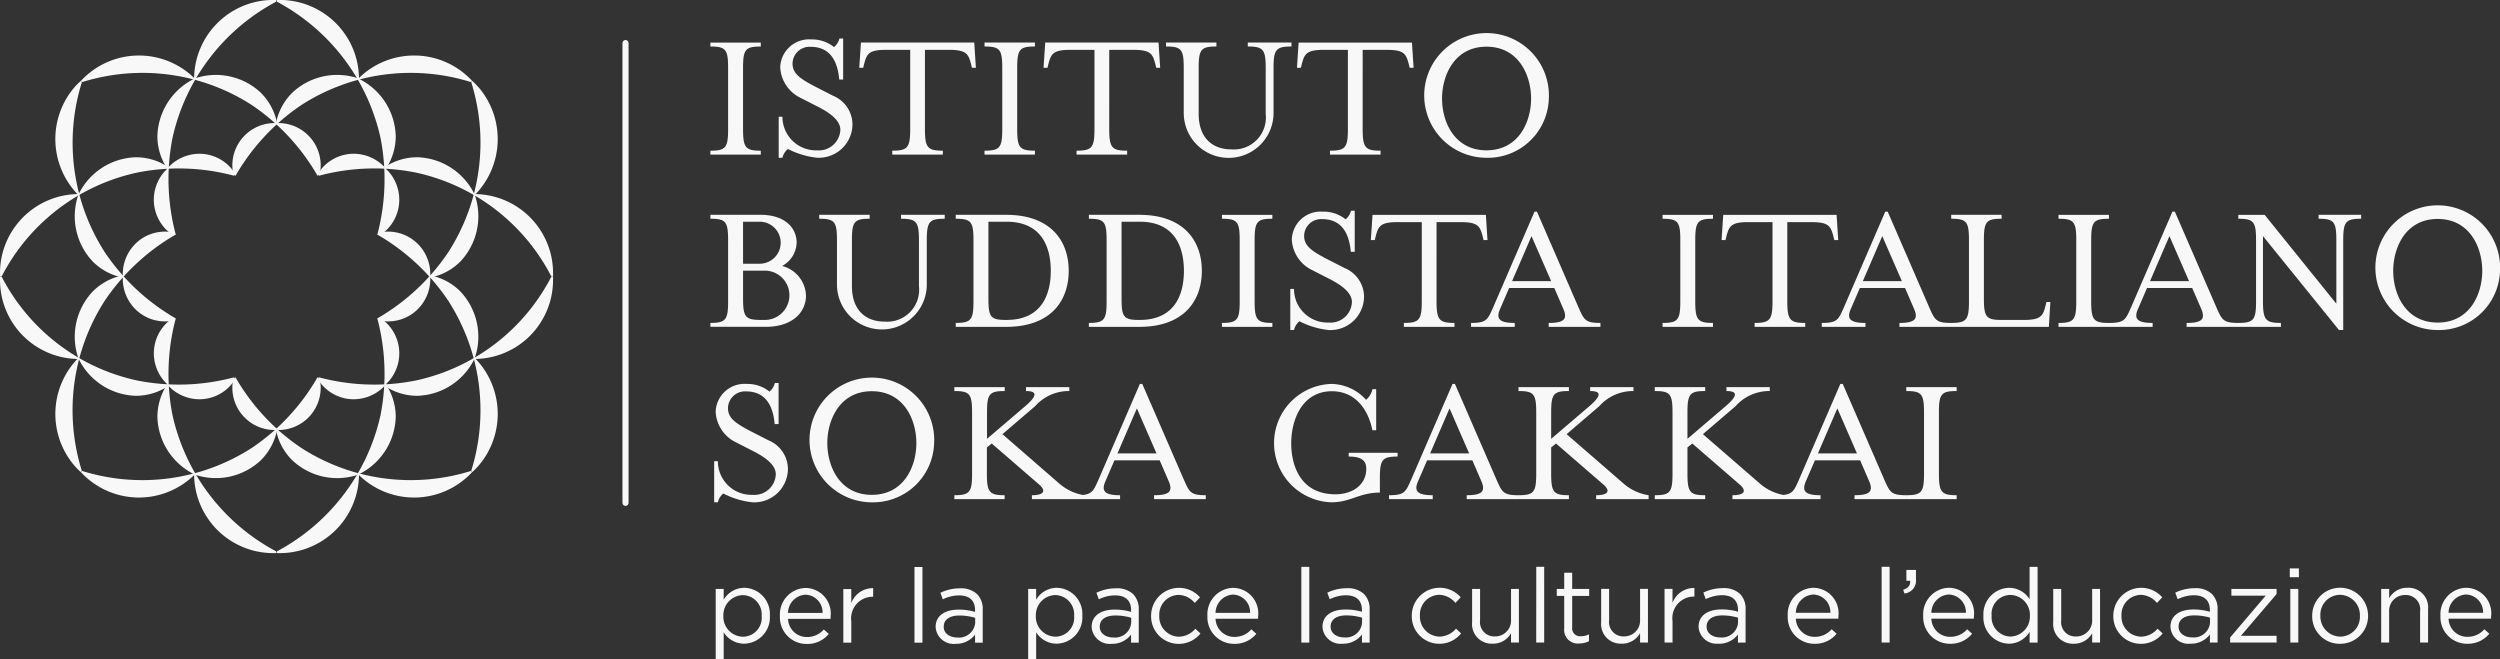 <svg xmlns="http://www.w3.org/2000/svg" xmlns:xlink="http://www.w3.org/1999/xlink" width="235.399" height="62.063" viewBox="0 0 235.399 62.063">
  <rect x="0" y="0" width="235.399" height="62.063" fill="#333333" stroke="none"/>
  <defs>
    <clipPath id="clip-path">
      <rect id="Rettangolo_733" data-name="Rettangolo 733" width="52.076" height="52.076" fill="none"/>
    </clipPath>
  </defs>
  <g id="Raggruppa_1110" data-name="Raggruppa 1110" transform="translate(19516 2889)">
    <path id="Tracciato_627" data-name="Tracciato 627" d="M845.343,657.493v-.37c-1.459,0-1.67-.3-1.67-2.056v-5.714c0-1.758.211-2.039,1.67-2.039v-.369H840.6v.369c1.459,0,1.67.281,1.67,2.039v5.714c0,1.758-.211,2.056-1.67,2.056v.37Zm-9.388-4.308h-3.674l1.828-4.237Zm-3.956.65h4.255l.844,1.952c.422.967.088,1.336-1.371,1.336v.37h4.87v-.37c-1.459,0-1.547-.3-2.093-1.529l-3.885-8.948h-.229l-3.868,8.948c-.545,1.231-.633,1.529-2.109,1.529v.37h4.113v-.37c-1.458,0-1.793-.387-1.371-1.336Zm-10.548-2.461,3.076-2.637a4.24,4.24,0,0,1,3.217-1.424v-.369h-4.078v.369c1.107,0,1.037.475-.071,1.424l-3.6,3.077v-2.461c0-1.758.211-2.039,1.67-2.039v-.369h-4.746v.369c1.459,0,1.67.281,1.67,2.039v5.714c0,1.758-.21,2.056-1.67,2.056v.37h4.746v-.37c-1.458,0-1.67-.3-1.67-2.056v-2.444l.457-.369,4.448,3.85c.7.6.492,1.019-.668,1.019v.37h4.94v-.37A4.7,4.7,0,0,1,826.9,656.1Zm-12.834,0,3.076-2.637a4.242,4.242,0,0,1,3.218-1.424v-.369h-4.079v.369c1.108,0,1.037.475-.07,1.424l-3.6,3.077v-2.461c0-1.758.211-2.039,1.67-2.039v-.369h-4.747v.369c1.459,0,1.671.281,1.671,2.039v5.714c0,1.758-.211,2.056-1.671,2.056v.37h4.747v-.37c-1.459,0-1.67-.3-1.67-2.056v-2.444l.458-.369,4.447,3.85c.7.6.492,1.019-.668,1.019v.37h4.94v-.37a4.693,4.693,0,0,1-2.268-1.019Zm-9.177,1.811h-3.674l1.828-4.237Zm-3.956.65h4.255l.844,1.952c.422.967.088,1.336-1.372,1.336v.37h4.87v-.37c-1.459,0-1.547-.3-2.093-1.529l-3.885-8.948h-.229l-3.868,8.948c-.545,1.231-.632,1.529-2.11,1.529v.37h4.114v-.37c-1.459,0-1.793-.387-1.37-1.336Zm-5.732.791c0,1.582-1.371,2.409-2.9,2.409-3.252,0-4.166-2.637-4.166-4.817s1.019-4.887,3.832-4.887c1.969,0,3.34,1.389,3.815,3.675h.352v-3.868h-.352a1.812,1.812,0,0,1-.6,1,4.484,4.484,0,0,0-3.271-1.495,5.576,5.576,0,0,0,0,11.146c1.829,0,2.62-.914,4.571-.914v-1.336c0-1.758.211-2.057,1.67-2.057v-.351H788.1v.351c1.213,0,1.652.387,1.652,1.143M770,653.185h-3.674l1.828-4.237Zm-3.956.65h4.255l.844,1.952c.422.967.089,1.336-1.371,1.336v.37h4.869v-.37c-1.459,0-1.547-.3-2.092-1.529l-3.886-8.948h-.229l-3.867,8.948c-.546,1.231-.633,1.529-2.11,1.529v.37h4.114v-.37c-1.459,0-1.794-.387-1.371-1.336Zm-10.548-2.461,3.077-2.637a4.241,4.241,0,0,1,3.218-1.424v-.369h-4.079v.369c1.108,0,1.037.475-.07,1.424l-3.6,3.077v-2.461c0-1.758.211-2.039,1.67-2.039v-.369h-4.747v.369c1.459,0,1.671.281,1.671,2.039v5.714c0,1.758-.211,2.056-1.671,2.056v.37H755.7v-.37c-1.459,0-1.67-.3-1.67-2.056v-2.444l.457-.369,4.448,3.85c.7.6.493,1.019-.668,1.019v.37h4.94v-.37a4.693,4.693,0,0,1-2.268-1.019Zm-12.306-4.044c3.041,0,4.2,2.708,4.2,4.887s-1.16,4.87-4.2,4.87c-3.024,0-4.185-2.69-4.185-4.87s1.16-4.887,4.185-4.887m5.872,4.887a5.871,5.871,0,1,0-5.872,5.573,5.746,5.746,0,0,0,5.872-5.573m-19.849,4.747a7.81,7.81,0,0,0,2.743.826,3.171,3.171,0,0,0,3.34-3.164,2.943,2.943,0,0,0-1.828-2.672l-1.688-.861c-1.512-.791-2.128-1.266-2.128-2.18a1.6,1.6,0,0,1,1.706-1.565c2.039,0,2.566,1.67,2.69,3.076h.369v-3.868h-.351a1.5,1.5,0,0,1-.51.809,3.284,3.284,0,0,0-2.145-.721,2.716,2.716,0,0,0-2.919,2.62,3.384,3.384,0,0,0,1.952,2.9l1.688.861c1.213.632,2.022,1.318,2.022,2.127a2.021,2.021,0,0,1-2.2,1.934,3.157,3.157,0,0,1-3.253-3.164h-.351v3.867h.351a1.485,1.485,0,0,1,.51-.826" transform="translate(-20177.105 -3499.493)" fill="#f8f8f8"/>
    <path id="Tracciato_628" data-name="Tracciato 628" d="M890.549,627.2c3.042,0,4.2,2.707,4.2,4.887s-1.16,4.87-4.2,4.87c-3.023,0-4.184-2.69-4.184-4.87s1.16-4.887,4.184-4.887m5.872,4.887a5.871,5.871,0,1,0-5.872,5.573,5.746,5.746,0,0,0,5.872-5.573m-15.41,3.094-6.751-8.368h-2.479v.369c1.459,0,1.67.281,1.67,2.039v5.713c0,1.758-.211,2.057-1.67,2.057v.369h4.008v-.369c-1.459,0-1.687-.3-1.687-2.057v-6.118l7.156,8.843h.4v-8.439c0-1.758.229-2.039,1.688-2.039v-.369H879.34v.369c1.459,0,1.67.281,1.67,2.039Zm-13.871-2.127h-3.674l1.828-4.237Zm-3.956.65h4.255l.844,1.952c.422.967.088,1.336-1.371,1.336v.369h4.87v-.369c-1.459,0-1.547-.3-2.092-1.53l-3.886-8.949h-.228l-3.868,8.949c-.546,1.23-.633,1.53-2.11,1.53v.369h4.114v-.369c-1.459,0-1.793-.387-1.371-1.336Zm-3.586,3.657v-.369c-1.459,0-1.671-.3-1.671-2.057v-5.713c0-1.758.211-2.039,1.671-2.039v-.369h-4.747v.369c1.459,0,1.671.281,1.671,2.039v5.713c0,1.758-.211,2.057-1.671,2.057v.369Zm-14.856,0h9.2l.14-2.338h-.369l-.088.351c-.229.932-.422,1.336-2.022,1.336h-2.11c-1.459,0-1.67-.281-1.67-2.04v-5.45c0-1.758.211-2.039,1.67-2.039v-.369h-4.747v.369c1.459,0,1.671.281,1.671,2.039v5.713c0,1.758-.211,2.057-1.671,2.057Zm-4.641-4.307h-3.674l1.828-4.237Zm-3.956.65H840.4l.844,1.952c.422.967.088,1.336-1.371,1.336v.369h4.87v-.369c-1.459,0-1.547-.3-2.093-1.53l-3.885-8.949h-.229l-3.868,8.949c-.545,1.23-.633,1.53-2.11,1.53v.369h4.114v-.369c-1.459,0-1.793-.387-1.372-1.336Zm-2.191-6.891H823.282l-.158,2.373h.369l.088-.352c.246-.932.422-1.336,2.04-1.336h2.3v7.436c0,1.758-.229,2.057-1.687,2.057v.369H831v-.369c-1.459,0-1.687-.3-1.687-2.057V627.5h2.3c1.617,0,1.793.4,2.039,1.336l.088.352h.369Zm-11.638,10.548v-.369c-1.459,0-1.67-.3-1.67-2.057v-5.713c0-1.758.211-2.039,1.67-2.039v-.369h-4.747v.369c1.46,0,1.67.281,1.67,2.039v5.713c0,1.758-.211,2.057-1.67,2.057v.369Zm-15.24-4.307H803.4l1.828-4.237Zm-3.956.65h4.255l.844,1.952c.422.967.088,1.336-1.371,1.336v.369h4.87v-.369c-1.459,0-1.547-.3-2.093-1.53l-3.885-8.949h-.229l-3.868,8.949c-.545,1.23-.632,1.53-2.109,1.53v.369h4.114v-.369c-1.459,0-1.793-.387-1.371-1.336Zm-2.191-6.891H790.257l-.158,2.373h.369l.088-.352c.247-.932.422-1.336,2.04-1.336h2.3v7.436c0,1.758-.229,2.057-1.687,2.057v.369h4.764v-.369c-1.459,0-1.687-.3-1.687-2.057V627.5h2.3c1.617,0,1.793.4,2.039,1.336l.088.352h.369Zm-17.553,10.021a7.831,7.831,0,0,0,2.743.826,3.171,3.171,0,0,0,3.34-3.164,2.943,2.943,0,0,0-1.828-2.672l-1.687-.861c-1.513-.792-2.127-1.266-2.127-2.181a1.6,1.6,0,0,1,1.705-1.565c2.039,0,2.566,1.67,2.69,3.077h.369v-3.868h-.351a1.5,1.5,0,0,1-.51.808,3.281,3.281,0,0,0-2.145-.72,2.716,2.716,0,0,0-2.918,2.62,3.383,3.383,0,0,0,1.951,2.9l1.688.862c1.213.633,2.022,1.318,2.022,2.127a2.021,2.021,0,0,1-2.2,1.933,3.157,3.157,0,0,1-3.253-3.165h-.351v3.868h.351a1.489,1.489,0,0,1,.51-.826m-2.549.527v-.369c-1.459,0-1.671-.3-1.671-2.057v-5.713c0-1.758.211-2.039,1.671-2.039v-.369h-4.747v.369c1.459,0,1.671.281,1.671,2.039v5.713c0,1.758-.211,2.057-1.671,2.057v.369Zm-14.2-9.9h1.705c3.428,0,4.167,2.567,4.167,4.624s-.739,4.624-4.167,4.624h-.07c-1.442,0-1.635-.281-1.635-2.04Zm-3.077,9.9h4.764c4.1,0,5.872-2.373,5.872-5.274s-1.775-5.274-5.872-5.274h-4.764v.369c1.458,0,1.67.281,1.67,2.039v5.713c0,1.758-.211,2.057-1.67,2.057Zm-9.459-9.9h1.705c3.429,0,4.167,2.567,4.167,4.624s-.738,4.624-4.167,4.624h-.07c-1.442,0-1.635-.281-1.635-2.04Zm-3.077,9.9h4.765c4.1,0,5.872-2.373,5.872-5.274s-1.776-5.274-5.872-5.274h-4.765v.369c1.459,0,1.67.281,1.67,2.039v5.713c0,1.758-.211,2.057-1.67,2.057Zm-3.463-8.14v4.307a3.013,3.013,0,0,1-3.235,3.34c-1.758,0-3.077-1.055-3.077-3.34v-4.307c0-1.758.21-2.039,1.67-2.039v-.369H738.16v.369c1.459,0,1.67.281,1.67,2.039v4.219a4.229,4.229,0,0,0,8.457,0v-4.219c0-1.758.228-2.039,1.687-2.039v-.369H745.86v.369c1.459,0,1.688.281,1.688,2.039m-12.886,2.409a2.579,2.579,0,0,0,1.371-2.181c0-1.459-1.16-2.637-3.393-2.637H727.91v.369c1.459,0,1.67.281,1.67,2.039v5.713c0,1.758-.211,2.057-1.67,2.057v.369h5.222c2.443,0,3.78-1.318,3.78-2.953a2.984,2.984,0,0,0-2.25-2.778m-3.675-4.167h1.565a1.978,1.978,0,0,1,0,3.956h-1.565Zm2.127,9.248h-.457c-1.459,0-1.67-.281-1.67-2.04v-2.6h2.127a2.322,2.322,0,0,1,0,4.641" transform="translate(-20177.021 -3495.584)" fill="#f8f8f8"/>
    <path id="Tracciato_629" data-name="Tracciato 629" d="M800.987,607.071c3.041,0,4.2,2.708,4.2,4.888s-1.16,4.87-4.2,4.87c-3.024,0-4.184-2.69-4.184-4.87s1.16-4.888,4.184-4.888m5.872,4.888a5.871,5.871,0,1,0-5.872,5.573,5.746,5.746,0,0,0,5.872-5.573m-12.891-5.275H783.3l-.158,2.374h.369l.088-.352c.246-.932.422-1.336,2.04-1.336h2.3v7.437c0,1.758-.228,2.057-1.687,2.057v.369h4.764v-.369c-1.459,0-1.687-.3-1.687-2.057V607.37h2.3c1.617,0,1.793.4,2.04,1.336l.088.352h.369ZM780.2,609.092V613.4a3.013,3.013,0,0,1-3.235,3.34c-1.757,0-3.077-1.055-3.077-3.34v-4.308c0-1.757.211-2.039,1.671-2.039v-.37h-4.747v.37c1.459,0,1.67.281,1.67,2.039v4.22a4.228,4.228,0,0,0,8.456,0v-4.22c0-1.757.229-2.039,1.688-2.039v-.37h-4.114v.37c1.459,0,1.688.281,1.688,2.039m-10.091-2.409H759.439l-.159,2.374h.369l.088-.352c.247-.932.422-1.336,2.04-1.336h2.3v7.437c0,1.758-.228,2.057-1.687,2.057v.369h4.764v-.369c-1.459,0-1.687-.3-1.687-2.057V607.37h2.3c1.617,0,1.793.4,2.039,1.336l.088.352h.369Zm-11.639,10.549v-.369c-1.459,0-1.67-.3-1.67-2.057v-5.714c0-1.757.211-2.039,1.67-2.039v-.37h-4.747v.37c1.459,0,1.67.281,1.67,2.039v5.714c0,1.758-.211,2.057-1.67,2.057v.369Zm-5.713-10.549H742.087l-.158,2.374h.369l.088-.352c.246-.932.422-1.336,2.039-1.336h2.3v7.437c0,1.758-.229,2.057-1.687,2.057v.369H749.8v-.369c-1.459,0-1.687-.3-1.687-2.057V607.37h2.3c1.617,0,1.793.4,2.04,1.336l.088.352h.369ZM735.206,616.7a7.81,7.81,0,0,0,2.743.827,3.171,3.171,0,0,0,3.34-3.164,2.944,2.944,0,0,0-1.828-2.673l-1.687-.861c-1.512-.791-2.127-1.266-2.127-2.18a1.6,1.6,0,0,1,1.705-1.565c2.039,0,2.567,1.67,2.69,3.077h.369V606.3h-.351a1.5,1.5,0,0,1-.51.809,3.28,3.28,0,0,0-2.145-.721,2.716,2.716,0,0,0-2.918,2.62,3.382,3.382,0,0,0,1.951,2.9l1.688.861c1.213.633,2.022,1.319,2.022,2.127a2.021,2.021,0,0,1-2.2,1.934,3.157,3.157,0,0,1-3.253-3.165h-.352v3.868h.352a1.494,1.494,0,0,1,.51-.827m-2.549.528v-.369c-1.459,0-1.67-.3-1.67-2.057v-5.714c0-1.757.211-2.039,1.67-2.039v-.37H727.91v.37c1.459,0,1.67.281,1.67,2.039v5.714c0,1.758-.211,2.057-1.67,2.057v.369Z" transform="translate(-20177.021 -3491.675)" fill="#f8f8f8"/>
    <line id="Linea_21" data-name="Linea 21" y2="43.288" transform="translate(-19457.102 -2884.942)" fill="#fff" stroke="#f8f8f8" stroke-linecap="round" stroke-width="0.575"/>
    <g id="Raggruppa_510" data-name="Raggruppa 510" transform="translate(-19448.588 -2835.63)">
      <path id="Tracciato_630" data-name="Tracciato 630" d="M891.7,672.362a1.741,1.741,0,0,1,1.642-1.72,1.663,1.663,0,0,1,1.612,1.72Zm1.758,2.919a2.605,2.605,0,0,0,2.08-.946l-.467-.421a2.09,2.09,0,0,1-1.593.714,1.764,1.764,0,0,1-1.778-1.711h4a1.948,1.948,0,0,0,.01-.243,2.4,2.4,0,0,0-2.353-2.666,2.489,2.489,0,0,0-2.421,2.626v.02a2.508,2.508,0,0,0,2.519,2.627m-8.1-.117h.751v-2.891a1.485,1.485,0,0,1,1.514-1.582,1.346,1.346,0,0,1,1.4,1.523v2.95h.751v-3.135a1.842,1.842,0,0,0-1.933-2.02,1.912,1.912,0,0,0-1.729.985v-.878h-.751Zm-3.858-.556a1.9,1.9,0,0,1-1.866-1.964v-.019a1.865,1.865,0,0,1,1.846-1.954,1.911,1.911,0,0,1,1.876,1.974v.02a1.863,1.863,0,0,1-1.856,1.944m-.02.673a2.62,2.62,0,0,0,2.646-2.636v-.019a2.631,2.631,0,0,0-5.263.019v.02a2.585,2.585,0,0,0,2.617,2.617m-4.677-.117h.751v-5.048h-.751Zm-.049-6.153h.858v-.829h-.858Zm-5.616,6.153h4.374v-.634h-3.358l3.358-3.936v-.478h-4.257v.633h3.232l-3.349,3.937Zm-3.585-.487c-.684,0-1.271-.371-1.271-1.006v-.019c0-.636.528-1.046,1.475-1.046a5.275,5.275,0,0,1,1.485.215v.488a1.526,1.526,0,0,1-1.69,1.368m-.147.595a2.215,2.215,0,0,0,1.827-.868v.761h.722v-3.085a2,2,0,0,0-.517-1.476,2.217,2.217,0,0,0-1.631-.556,4.183,4.183,0,0,0-1.836.419l.225.616a3.51,3.51,0,0,1,1.533-.371c.948,0,1.5.469,1.5,1.378v.176a5.379,5.379,0,0,0-1.554-.214c-1.28,0-2.157.565-2.157,1.629v.02a1.7,1.7,0,0,0,1.884,1.572m-4.679.01a2.6,2.6,0,0,0,2.061-.975l-.479-.45a2.084,2.084,0,0,1-1.543.752,1.887,1.887,0,0,1-1.856-1.964v-.019a1.864,1.864,0,0,1,1.807-1.954,2.039,2.039,0,0,1,1.534.762l.5-.528a2.631,2.631,0,0,0-4.609,1.739v.02a2.59,2.59,0,0,0,2.588,2.617m-6.309-.01a1.925,1.925,0,0,0,1.73-.985v.878h.741v-5.048h-.741v2.89a1.492,1.492,0,0,1-1.515,1.583,1.346,1.346,0,0,1-1.4-1.524v-2.949h-.751v3.135a1.843,1.843,0,0,0,1.933,2.02m-5.957-.673a1.825,1.825,0,0,1-1.779-1.954v-.019a1.784,1.784,0,0,1,1.779-1.945,1.877,1.877,0,0,1,1.827,1.945v.019a1.886,1.886,0,0,1-1.827,1.954m-.137.673a2.27,2.27,0,0,0,1.935-1.122v1.015h.751v-7.129h-.751v3.046a2.28,2.28,0,0,0-1.935-1.072,2.476,2.476,0,0,0-2.412,2.625v.02a2.461,2.461,0,0,0,2.412,2.617M843,672.362a1.742,1.742,0,0,1,1.641-1.72,1.664,1.664,0,0,1,1.612,1.72Zm1.759,2.919a2.6,2.6,0,0,0,2.08-.946l-.468-.421a2.089,2.089,0,0,1-1.592.714A1.766,1.766,0,0,1,843,672.917h4a1.96,1.96,0,0,0,.01-.243,2.4,2.4,0,0,0-2.353-2.666,2.489,2.489,0,0,0-2.422,2.626v.02a2.508,2.508,0,0,0,2.52,2.627m-4.287-4.737a1.2,1.2,0,0,0,1.082-1.338v-.878h-.9v1.024h.351c.039.42-.166.674-.654.849Zm-2.149,4.62h.751v-7.13h-.751Zm-8.078-2.8a1.742,1.742,0,0,1,1.641-1.72,1.664,1.664,0,0,1,1.612,1.72Zm1.759,2.919a2.6,2.6,0,0,0,2.08-.946l-.468-.421a2.088,2.088,0,0,1-1.592.714,1.765,1.765,0,0,1-1.778-1.711h4a1.948,1.948,0,0,0,.01-.243,2.4,2.4,0,0,0-2.353-2.666,2.489,2.489,0,0,0-2.422,2.626v.02a2.509,2.509,0,0,0,2.52,2.627m-8.888-.6c-.684,0-1.27-.371-1.27-1.006v-.019c0-.636.528-1.046,1.475-1.046a5.281,5.281,0,0,1,1.485.215v.488a1.527,1.527,0,0,1-1.691,1.368m-.147.595a2.215,2.215,0,0,0,1.827-.868v.761h.721v-3.085A2,2,0,0,0,825,670.6a2.217,2.217,0,0,0-1.632-.556,4.177,4.177,0,0,0-1.836.419l.224.616a3.516,3.516,0,0,1,1.534-.371c.948,0,1.505.469,1.505,1.378v.176a5.384,5.384,0,0,0-1.554-.214c-1.28,0-2.158.565-2.158,1.629v.02a1.7,1.7,0,0,0,1.884,1.572m-5.088-.107h.751v-2.012a2.036,2.036,0,0,1,2-2.315h.059v-.809a2.162,2.162,0,0,0-2.061,1.405v-1.318h-.751Zm-4.034.107a1.923,1.923,0,0,0,1.729-.985v.878h.741v-5.048h-.741v2.89a1.491,1.491,0,0,1-1.515,1.583,1.346,1.346,0,0,1-1.4-1.524v-2.949h-.751v3.135a1.843,1.843,0,0,0,1.933,2.02m-3.986-.019a1.894,1.894,0,0,0,.908-.214v-.644a1.586,1.586,0,0,1-.733.176.747.747,0,0,1-.849-.84v-2.95h1.6v-.663h-1.6v-1.524h-.751v1.524h-.7v.663h.7v3.048a1.284,1.284,0,0,0,1.425,1.426m-4.061-.088h.751v-7.13H805.8Zm-4.1.107a1.923,1.923,0,0,0,1.729-.985v.878h.742v-5.048h-.742v2.89a1.491,1.491,0,0,1-1.514,1.583,1.346,1.346,0,0,1-1.4-1.524v-2.949h-.751v3.135a1.843,1.843,0,0,0,1.933,2.02m-5.031.01a2.6,2.6,0,0,0,2.062-.975l-.479-.45a2.084,2.084,0,0,1-1.543.752,1.887,1.887,0,0,1-1.856-1.964v-.019a1.864,1.864,0,0,1,1.807-1.954,2.039,2.039,0,0,1,1.534.762l.5-.528a2.63,2.63,0,0,0-4.609,1.739v.02a2.59,2.59,0,0,0,2.586,2.617m-8.955-.6c-.684,0-1.271-.371-1.271-1.006v-.019c0-.636.528-1.046,1.476-1.046a5.274,5.274,0,0,1,1.485.215v.488a1.526,1.526,0,0,1-1.69,1.368m-.147.595a2.214,2.214,0,0,0,1.827-.868v.761h.722v-3.085a1.994,1.994,0,0,0-.517-1.476,2.216,2.216,0,0,0-1.631-.556,4.183,4.183,0,0,0-1.837.419l.225.616a3.511,3.511,0,0,1,1.533-.371c.948,0,1.5.469,1.5,1.378v.176a5.375,5.375,0,0,0-1.554-.214c-1.28,0-2.157.565-2.157,1.629v.02a1.7,1.7,0,0,0,1.884,1.572m-3.877-.107h.751v-7.13h-.751Zm-8.078-2.8a1.742,1.742,0,0,1,1.641-1.72,1.664,1.664,0,0,1,1.613,1.72Zm1.759,2.919a2.605,2.605,0,0,0,2.08-.946l-.468-.421a2.088,2.088,0,0,1-1.592.714,1.765,1.765,0,0,1-1.778-1.711h4a2.01,2.01,0,0,0,.009-.243,2.4,2.4,0,0,0-2.354-2.666,2.489,2.489,0,0,0-2.422,2.626v.02a2.509,2.509,0,0,0,2.52,2.627m-5.236,0a2.6,2.6,0,0,0,2.061-.975l-.479-.45a2.084,2.084,0,0,1-1.543.752,1.887,1.887,0,0,1-1.856-1.964v-.019a1.863,1.863,0,0,1,1.807-1.954,2.039,2.039,0,0,1,1.533.762l.5-.528a2.63,2.63,0,0,0-4.609,1.739v.02a2.59,2.59,0,0,0,2.587,2.617m-6.152-.6c-.684,0-1.27-.371-1.27-1.006v-.019c0-.636.527-1.046,1.476-1.046a5.281,5.281,0,0,1,1.485.215v.488a1.527,1.527,0,0,1-1.691,1.368m-.147.595a2.216,2.216,0,0,0,1.828-.868v.761h.721v-3.085a2,2,0,0,0-.517-1.476,2.218,2.218,0,0,0-1.632-.556,4.183,4.183,0,0,0-1.836.419l.225.616a3.516,3.516,0,0,1,1.533-.371c.948,0,1.505.469,1.505,1.378v.176a5.386,5.386,0,0,0-1.554-.214c-1.281,0-2.158.565-2.158,1.629v.02a1.7,1.7,0,0,0,1.884,1.572m-5.313-.673a1.879,1.879,0,0,1-1.827-1.953v-.019a1.884,1.884,0,0,1,1.827-1.945,1.819,1.819,0,0,1,1.778,1.954v.02a1.783,1.783,0,0,1-1.778,1.944m-2.549,2.128h.751V674.2a2.279,2.279,0,0,0,1.935,1.073,2.471,2.471,0,0,0,2.412-2.627v-.019a2.461,2.461,0,0,0-2.412-2.616,2.271,2.271,0,0,0-1.935,1.122v-1.014h-.751Zm-6.681-2.05c-.684,0-1.27-.371-1.27-1.006v-.019c0-.636.528-1.046,1.476-1.046a5.279,5.279,0,0,1,1.485.215v.488a1.527,1.527,0,0,1-1.691,1.368m-.146.595a2.215,2.215,0,0,0,1.827-.868v.761h.721v-3.085a2,2,0,0,0-.517-1.476,2.217,2.217,0,0,0-1.632-.556,4.175,4.175,0,0,0-1.836.419l.224.616a3.518,3.518,0,0,1,1.534-.371c.948,0,1.505.469,1.505,1.378v.176a5.383,5.383,0,0,0-1.554-.214c-1.28,0-2.158.565-2.158,1.629v.02a1.7,1.7,0,0,0,1.884,1.572m-3.876-.107h.751v-7.13h-.751Zm-6.7,0h.751v-2.012a2.036,2.036,0,0,1,2-2.315h.059v-.809a2.16,2.16,0,0,0-2.06,1.405v-1.318h-.751Zm-5.207-2.8a1.742,1.742,0,0,1,1.641-1.72,1.664,1.664,0,0,1,1.612,1.72Zm1.759,2.919a2.6,2.6,0,0,0,2.08-.946l-.468-.421a2.088,2.088,0,0,1-1.592.714,1.766,1.766,0,0,1-1.778-1.711h4a1.936,1.936,0,0,0,.01-.243,2.4,2.4,0,0,0-2.353-2.666,2.489,2.489,0,0,0-2.422,2.626v.02a2.509,2.509,0,0,0,2.52,2.627m-6.016-.682a1.88,1.88,0,0,1-1.828-1.953v-.019a1.884,1.884,0,0,1,1.828-1.945,1.819,1.819,0,0,1,1.778,1.954v.02a1.782,1.782,0,0,1-1.778,1.944m-2.549,2.128h.751V674.2a2.277,2.277,0,0,0,1.934,1.073,2.47,2.47,0,0,0,2.412-2.627v-.019a2.461,2.461,0,0,0-2.412-2.616,2.271,2.271,0,0,0-1.934,1.122v-1.014h-.751Z" transform="translate(-728.557 -668.034)" fill="#f8f8f8"/>
    </g>
    <g id="Raggruppa_1112" data-name="Raggruppa 1112" transform="translate(-19516 -2889)">
      <g id="Raggruppa_1111" data-name="Raggruppa 1111" clip-path="url(#clip-path)">
        <path id="Tracciato_1759" data-name="Tracciato 1759" d="M30.9,29.144a3.964,3.964,0,0,0,3.606-1.068A4.025,4.025,0,0,0,35.682,25.1a5.493,5.493,0,0,0,2.84-1.517,6.212,6.212,0,0,0,1.353-6.26,7.5,7.5,0,0,0,.406-10.079,6.978,6.978,0,0,0-.647-.661l-.094.124a19.072,19.072,0,0,1-2.158,16,20.206,20.206,0,0,1-6.651,6.218Z" transform="translate(4.833 1.035)" fill="#f8f8f8"/>
        <path id="Tracciato_1760" data-name="Tracciato 1760" d="M18.99,15.673a3.982,3.982,0,0,1,4.028-4.794,5.523,5.523,0,0,1,1.514-2.846,6.173,6.173,0,0,1,6.25-1.354,7.433,7.433,0,0,1,10.714.24l-.126.1A19.009,19.009,0,0,0,25.412,9.174a20.05,20.05,0,0,0-6.205,6.668Z" transform="translate(2.973 0.71)" fill="#f8f8f8"/>
        <path id="Tracciato_1761" data-name="Tracciato 1761" d="M25.913,32.256a3.956,3.956,0,0,0,3.307,1.8,4.015,4.015,0,0,0,2.924-1.263,5.474,5.474,0,0,0,3.079.937,6.186,6.186,0,0,0,5.37-3.466A7.437,7.437,0,0,0,48,22.77c0-.091,0-.182,0-.273l-.164.021A18.822,18.822,0,0,1,35.031,32.3a20.1,20.1,0,0,1-9.091-.315Z" transform="translate(4.075 3.538)" fill="#f8f8f8"/>
        <path id="Tracciato_1762" data-name="Tracciato 1762" d="M25.913,14.31a3.969,3.969,0,0,1,3.307-1.8,4.022,4.022,0,0,1,2.924,1.265,5.514,5.514,0,0,1,3.079-.936,6.185,6.185,0,0,1,5.37,3.467A7.434,7.434,0,0,1,48,23.8c0,.093,0,.184,0,.277l-.164-.02a18.815,18.815,0,0,0-12.806-9.786,20.017,20.017,0,0,0-9.091.314Z" transform="translate(4.075 1.968)" fill="#f8f8f8"/>
        <path id="Tracciato_1763" data-name="Tracciato 1763" d="M18.99,30.866a3.98,3.98,0,0,0,4.028,4.793A5.487,5.487,0,0,0,24.536,38.5a6.165,6.165,0,0,0,6.242,1.357,7.435,7.435,0,0,0,10.714-.24l-.126-.1a19.023,19.023,0,0,1-15.959-2.162A20.024,20.024,0,0,1,19.2,30.7Z" transform="translate(2.973 4.828)" fill="#f8f8f8"/>
        <path id="Tracciato_1764" data-name="Tracciato 1764" d="M30.9,18.93A3.964,3.964,0,0,1,34.506,20a4.021,4.021,0,0,1,1.176,2.966,5.52,5.52,0,0,1,2.84,1.521,6.216,6.216,0,0,1,1.353,6.261,7.5,7.5,0,0,1,.406,10.08,6.98,6.98,0,0,1-.647.661l-.094-.124a19.072,19.072,0,0,0-2.158-16,20.221,20.221,0,0,0-6.651-6.219Z" transform="translate(4.833 2.963)" fill="#f8f8f8"/>
        <path id="Tracciato_1765" data-name="Tracciato 1765" d="M14.316,25.867A3.986,3.986,0,0,0,13,31.1a3.811,3.811,0,0,0,.785,1.009,5.566,5.566,0,0,0-.933,3.088,6.2,6.2,0,0,0,3.456,5.385,7.459,7.459,0,0,0,7.747,7.427l-.02-.161a19.257,19.257,0,0,1-9.764-12.839,20.232,20.232,0,0,1,.315-9.112Z" transform="translate(1.969 4.068)" fill="#f8f8f8"/>
        <path id="Tracciato_1766" data-name="Tracciato 1766" d="M32.253,25.867a3.982,3.982,0,0,1,1.324,5.227,3.767,3.767,0,0,1-.788,1.015,5.548,5.548,0,0,1,.933,3.088,6.208,6.208,0,0,1-3.457,5.385,7.461,7.461,0,0,1-7.755,7.427l.023-.161a19.253,19.253,0,0,0,9.76-12.839,20.265,20.265,0,0,0-.311-9.112Z" transform="translate(3.54 4.068)" fill="#f8f8f8"/>
        <path id="Tracciato_1767" data-name="Tracciato 1767" d="M15.636,18.93A3.957,3.957,0,0,0,12.033,20a4.038,4.038,0,0,0-1.179,2.966,5.524,5.524,0,0,0-2.835,1.521,6.209,6.209,0,0,0-1.355,6.261A7.5,7.5,0,0,0,6.255,40.83a6.732,6.732,0,0,0,.641.656l.1-.124a19.054,19.054,0,0,1,2.154-16A20.233,20.233,0,0,1,15.8,19.143Z" transform="translate(0.708 2.963)" fill="#f8f8f8"/>
        <path id="Tracciato_1768" data-name="Tracciato 1768" d="M29.078,30.866a3.98,3.98,0,0,1-4.026,4.793A5.542,5.542,0,0,1,23.535,38.5a6.168,6.168,0,0,1-6.241,1.357,7.443,7.443,0,0,1-10.721-.24l.13-.1a19.029,19.029,0,0,0,15.963-2.162,20.033,20.033,0,0,0,6.2-6.663Z" transform="translate(1.034 4.828)" fill="#f8f8f8"/>
        <path id="Tracciato_1769" data-name="Tracciato 1769" d="M22.091,14.31a3.97,3.97,0,0,0-3.3-1.8,4.025,4.025,0,0,0-2.928,1.265,5.515,5.515,0,0,0-3.077-.935,6.19,6.19,0,0,0-5.374,3.466A7.434,7.434,0,0,0,0,23.8c0,.093,0,.184,0,.277l.16-.02a18.818,18.818,0,0,1,12.81-9.786,20.067,20.067,0,0,1,9.088.314Z" transform="translate(0 1.968)" fill="#f8f8f8"/>
        <path id="Tracciato_1770" data-name="Tracciato 1770" d="M22.091,32.256a3.96,3.96,0,0,1-3.3,1.8,4.024,4.024,0,0,1-2.928-1.263,5.49,5.49,0,0,1-3.077.937,6.194,6.194,0,0,1-5.374-3.466A7.436,7.436,0,0,1,0,22.772c0-.091,0-.183,0-.275l.16.021A18.822,18.822,0,0,0,12.97,32.3a20.083,20.083,0,0,0,9.088-.315Z" transform="translate(0 3.538)" fill="#f8f8f8"/>
        <path id="Tracciato_1771" data-name="Tracciato 1771" d="M29.078,15.673a3.982,3.982,0,0,0-4.026-4.794,5.55,5.55,0,0,0-1.517-2.846,6.172,6.172,0,0,0-6.243-1.354,7.439,7.439,0,0,0-10.718.24l.13.1A19.02,19.02,0,0,1,22.666,9.174a20.06,20.06,0,0,1,6.2,6.668Z" transform="translate(1.034 0.71)" fill="#f8f8f8"/>
        <path id="Tracciato_1772" data-name="Tracciato 1772" d="M15.636,29.144a3.957,3.957,0,0,1-3.6-1.068A4.048,4.048,0,0,1,10.854,25.1a5.484,5.484,0,0,1-2.835-1.517,6.206,6.206,0,0,1-1.355-6.26A7.5,7.5,0,0,1,6.253,7.241,6.783,6.783,0,0,1,6.9,6.583l.1.124a19.068,19.068,0,0,0,2.154,16A20.217,20.217,0,0,0,15.8,28.925Z" transform="translate(0.708 1.035)" fill="#f8f8f8"/>
        <path id="Tracciato_1773" data-name="Tracciato 1773" d="M32.253,22.141a3.986,3.986,0,0,0,1.322-5.233,3.749,3.749,0,0,0-.786-1.013,5.533,5.533,0,0,0,.933-3.083,6.2,6.2,0,0,0-3.457-5.385A7.46,7.46,0,0,0,22.51,0l.023.16A19.242,19.242,0,0,1,32.293,13a20.27,20.27,0,0,1-.311,9.113Z" transform="translate(3.54)" fill="#f8f8f8"/>
        <path id="Tracciato_1774" data-name="Tracciato 1774" d="M14.316,22.141A3.988,3.988,0,0,1,13,16.9a3.793,3.793,0,0,1,.785-1.009,5.541,5.541,0,0,1-.935-3.083,6.207,6.207,0,0,1,3.459-5.385A7.458,7.458,0,0,1,24.054,0l-.02.16A19.241,19.241,0,0,0,14.271,13a20.237,20.237,0,0,0,.315,9.113Z" transform="translate(1.969)" fill="#f8f8f8"/>
      </g>
    </g>
  </g>
</svg>

